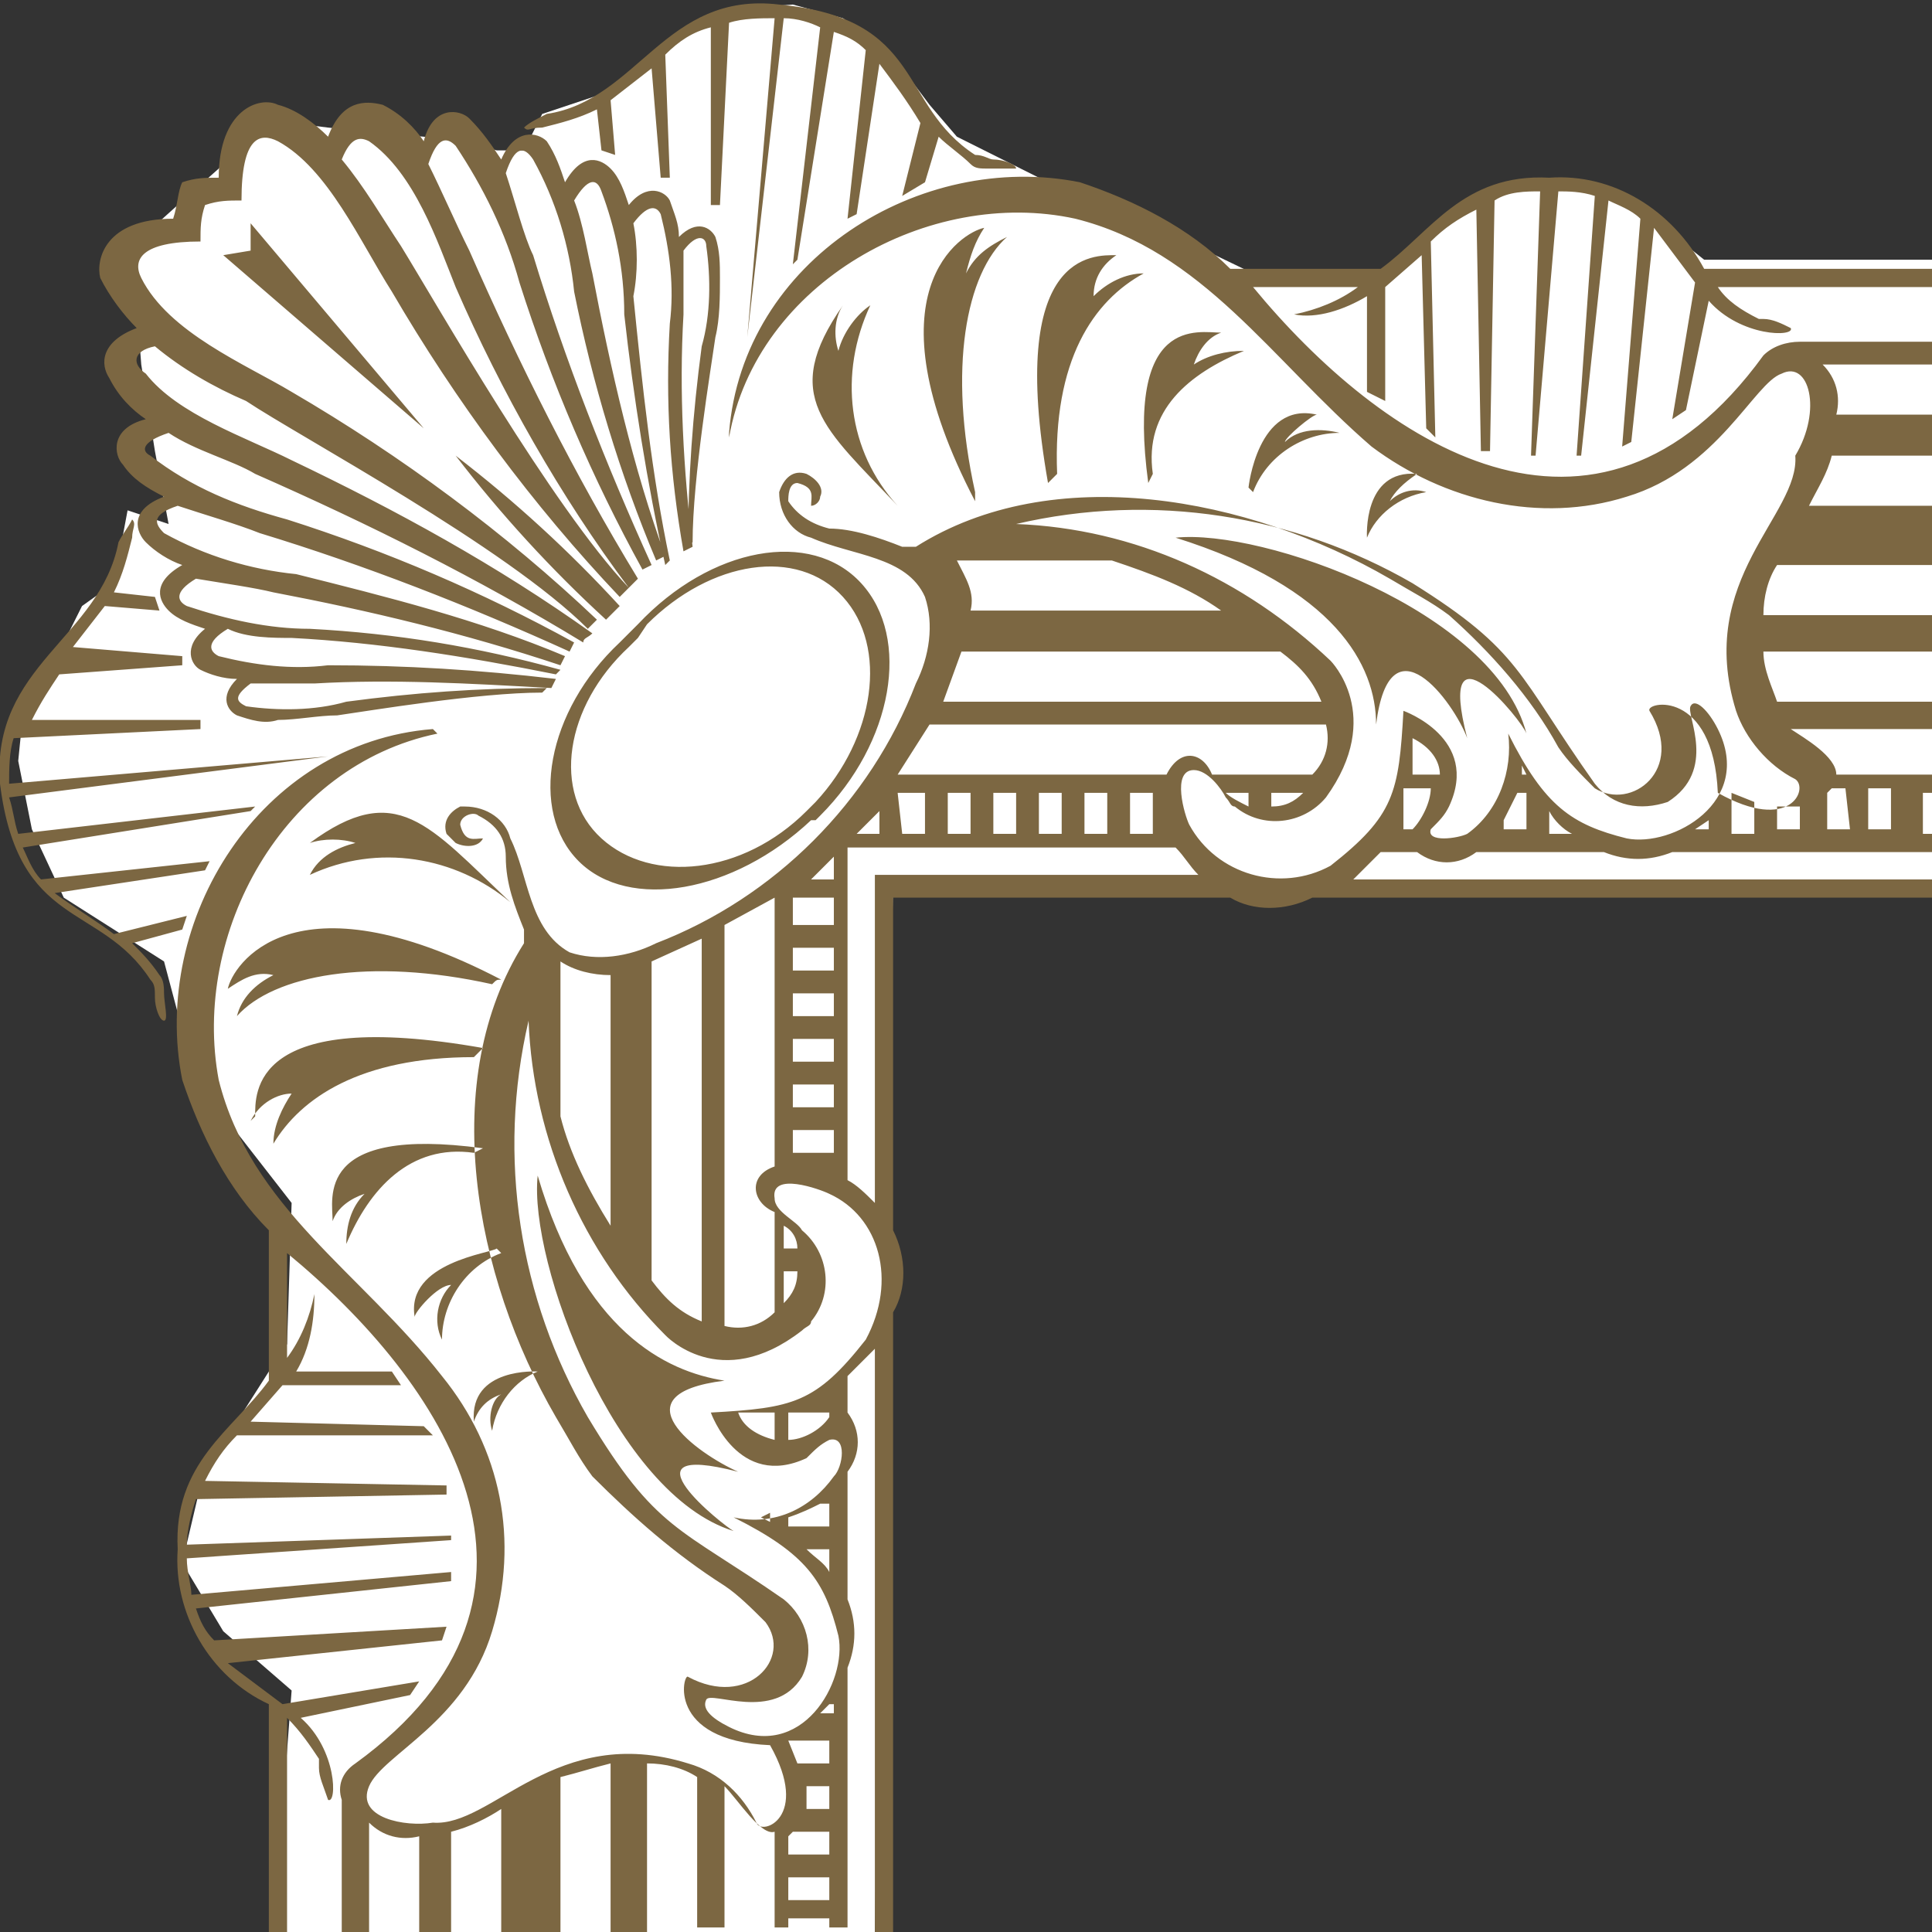 <?xml version="1.0" encoding="utf-8"?>
<!-- Generator: Adobe Illustrator 22.1.0, SVG Export Plug-In . SVG Version: 6.00 Build 0)  -->
<svg version="1.1" id="Layer_1" xmlns="http://www.w3.org/2000/svg" xmlns:xlink="http://www.w3.org/1999/xlink" x="0px" y="0px"
	 viewBox="0 0 42.4 42.4" style="enable-background:new 0 0 42.4 42.4;" xml:space="preserve">
<rect x="0" y="0" width="42.4" height="42.4" fill="#333333" stroke="none"/>
<style type="text/css">
	.st0{fill:#FFFFFF;}
	.st1{fill:#7C6742;}
</style>
<polygon class="st0" points="6,42.4 6.4,37.1 4.9,35.8 4,34.3 4.4,32.6 5.2,31.2 5.9,30.1 6.3,29.5 6.4,26.4 5,24.6 4,22.6 
	3.6,21.1 1.4,19.7 0.7,18.2 0.4,16.7 0.5,15.7 1.3,14.3 1.8,13.3 2.5,12.8 2.8,11.2 3.7,11.5 3.4,9.9 3.1,8 2.9,5.4 3.9,4.5 
	4.8,3.7 5.6,2.6 7.2,2.8 8.2,2.9 9.3,3 10.2,3.1 10.9,3.3 11.5,3.3 11.9,2.5 13.4,2 14.6,0.9 16,0.2 17.4,0.1 18.5,0.4 19.5,1.1 
	20.4,2.3 21,3 23.2,4.1 24.8,4.7 27.5,6 30.3,6.1 31.4,5 32.8,4.2 34.2,4 35.7,4.4 36.4,4.9 37.4,5.7 42.4,5.7 42.4,19.3 19.6,19.3 
	19.2,42.4 "/>
<path class="st1" d="M9.1,28.9c0-0.1,0.5-0.7,0.8-0.7c-0.3,0.3-0.4,0.8-0.2,1.2c0-0.8,0.5-1.6,1.3-1.9l-0.1-0.1
	C10.8,27.5,8.9,27.7,9.1,28.9z M10.4,25.3l0.2-0.1c-3.7-0.5-3.3,1.1-3.3,1.6c0.1-0.3,0.4-0.5,0.7-0.6c-0.3,0.3-0.4,0.7-0.4,1.1
	C8.1,26.1,9,25.1,10.4,25.3z M10.8,31.4c0.1-0.6,0.5-1.1,1-1.3c0,0-1.5-0.1-1.4,1.1c0.1-0.3,0.3-0.5,0.6-0.6
	C10.8,30.7,10.7,31.1,10.8,31.4z M25.8,11.8c3.5,1.1,4.4,2.8,4.4,4.1c0.3-2.4,1.7-0.5,2,0.3c-0.7-2.7,1.2-0.4,1.3-0.1
	C32.8,13.4,27.7,11.6,25.8,11.8z M40.3,17h2.1v0.4h-0.2v0.9h0.2v0.4h-5.7c-0.5,0.2-1,0.2-1.5,0h-2.8c-0.4,0.3-0.9,0.3-1.3,0h-0.8
	c-0.2,0.2-0.4,0.4-0.6,0.6h12.8v0.4H28.8c-0.6,0.3-1.3,0.3-1.8,0h-7.4V27c0.3,0.6,0.3,1.3,0,1.8v13.6h-0.4V29.6
	c-0.2,0.2-0.4,0.4-0.6,0.6v0.8c0.3,0.4,0.3,0.9,0,1.3v2.8c0.2,0.5,0.2,1,0,1.5v5.7h-0.4v-0.2h-0.9v0.2H17v-2.1
	c-0.3,0.1-0.8-0.7-1.1-1v3.1h-0.6V39c-0.3-0.2-0.7-0.3-1.1-0.3v3.7h-0.8v-3.7c-0.4,0.1-0.7,0.2-1.1,0.3v3.4h-1.3v-2.7
	c-0.3,0.2-0.7,0.4-1.1,0.5v2.3H9.2v-2.2c-0.4,0.1-0.8,0-1.1-0.3v2.5H7.5v-3c-0.1-0.3,0-0.6,0.3-0.8c5.1-3.7,1.9-8.4-1.5-11.2v2.3
	c0.3-0.4,0.5-0.9,0.6-1.4c0,0.6-0.1,1.2-0.4,1.7h2.1l0.2,0.3H6.2l-0.7,0.8l3.8,0.1l0.2,0.2l-4.3,0c-0.3,0.3-0.5,0.6-0.7,1l5.3,0.1
	v0.2l-5.5,0.1c-0.1,0.3-0.2,0.7-0.2,1l5.8-0.2v0.1l-5.8,0.4c0,0.3,0.1,0.6,0.1,0.8l5.7-0.5v0.2l-5.6,0.6c0.1,0.3,0.2,0.5,0.4,0.7
	l5.1-0.3L9.7,36l-4.7,0.5c0.4,0.3,0.8,0.6,1.2,0.9l3-0.5L9,37.2l-2.4,0.5c0.8,0.7,0.8,1.9,0.6,1.8C7.1,39.2,7,39,7,38.8
	c0-0.1,0-0.1,0-0.2c-0.2-0.3-0.4-0.6-0.7-0.9v4.7H5.9v-5c-1.3-0.6-2.1-2-2-3.4c-0.1-1.9,1.2-2.6,2-3.7V27C5,26.1,4.4,24.9,4,23.7
	c-0.7-3.5,1.7-7.4,5.5-7.7l0.1,0.1c-3.4,0.7-5.4,4.4-4.8,7.6c0.7,2.8,3.1,4.2,4.9,6.5c1.3,1.6,1.7,3.6,1.1,5.6
	c-0.6,2-2.4,2.7-2.7,3.4s0.8,0.9,1.4,0.8c1.3,0.1,2.7-2.2,5.6-1.3c0.7,0.2,1.2,0.7,1.5,1.3c0.1,0.3,1.2-0.1,0.3-1.7
	c-2.3-0.1-1.9-1.6-1.8-1.5c1.3,0.7,2.3-0.4,1.7-1.2c-0.3-0.3-0.6-0.6-0.9-0.8c-1.1-0.7-2-1.5-2.9-2.4c-0.3-0.4-0.5-0.8-0.8-1.3
	c-1.8-3.1-2.6-7.4-0.7-10.4v-0.3c-0.2-0.5-0.4-1-0.4-1.6c0-0.4-0.2-0.7-0.6-0.9c-0.1-0.1-0.4,0-0.4,0.2c0.1,0.4,0.3,0.3,0.5,0.3
	c-0.1,0.2-0.4,0.2-0.6,0.1c-0.1-0.1-0.1-0.1-0.2-0.2c-0.1-0.3,0.1-0.5,0.3-0.6c0,0,0,0,0.1,0c0.5,0,0.9,0.3,1,0.7
	c0.4,0.8,0.4,2,1.3,2.5c0.6,0.2,1.3,0.1,1.9-0.2c2.6-1,4.7-3.1,5.7-5.7c0.3-0.6,0.4-1.3,0.2-1.9c-0.4-0.9-1.6-0.9-2.5-1.3
	c-0.4-0.1-0.7-0.5-0.7-1c0.1-0.3,0.3-0.5,0.6-0.4c0,0,0,0,0,0c0.2,0.1,0.4,0.3,0.3,0.5c0,0.1-0.1,0.2-0.2,0.2c0-0.2,0.1-0.4-0.3-0.5
	c-0.2,0-0.2,0.3-0.2,0.4c0.2,0.3,0.5,0.5,0.9,0.6c0.5,0,1.1,0.2,1.6,0.4h0.3c3-1.9,7.3-1.1,10.4,0.7c0.5,0.3,0.9,0.5,1.3,0.8
	c0.9,0.8,1.8,1.8,2.4,2.9c0.2,0.3,0.5,0.6,0.8,0.9c0.8,0.5,2-0.4,1.2-1.7c-0.1-0.2,1.4-0.5,1.5,1.8c1.6,0.9,2-0.1,1.7-0.3
	c-0.6-0.3-1.1-0.9-1.3-1.5c-0.9-2.9,1.4-4.3,1.3-5.6C40,9,39.7,7.9,39.1,8.2c-0.6,0.2-1.4,2.1-3.4,2.7c-1.9,0.6-4,0.1-5.6-1.1
	c-2.2-1.9-3.7-4.3-6.5-5c-3.2-0.7-7,1.4-7.6,4.8L16,9.5c0.3-3.8,4.2-6.2,7.7-5.5c1.2,0.4,2.4,1,3.3,1.9h3.3c1.1-0.8,1.8-2.1,3.7-2
	c1.4-0.1,2.7,0.7,3.4,2h5v0.4h-4.7c0.2,0.3,0.5,0.5,0.9,0.7C38.6,7,38.7,7,38.7,7c0.2,0,0.4,0.1,0.6,0.2c0.1,0.2-1.1,0.2-1.8-0.6
	l-0.5,2.4l-0.3,0.2l0.5-3c-0.3-0.4-0.6-0.8-0.9-1.2l-0.5,4.7l-0.2,0.1L36,4.8c-0.2-0.2-0.5-0.3-0.7-0.4l-0.6,5.6h-0.1l0.4-5.7
	c-0.3-0.1-0.6-0.1-0.8-0.1L33.7,10h-0.1l0.2-5.8c-0.3,0-0.7,0-1,0.2l-0.1,5.5h-0.2l-0.1-5.3c-0.4,0.2-0.7,0.4-1,0.7l0.1,4.3
	l-0.2-0.2l-0.1-3.8l-0.8,0.7v2.5L30,8.6V6.5c-0.5,0.3-1.1,0.5-1.6,0.4c0.5-0.1,1-0.3,1.4-0.6h-2.3c2.8,3.4,7.5,6.6,11.2,1.5
	c0.2-0.2,0.5-0.3,0.8-0.3h3V8h-2.5c0.3,0.3,0.4,0.7,0.3,1.1h2.2V10h-2.3c-0.1,0.4-0.3,0.7-0.5,1.1h2.7v1.3H39
	c-0.2,0.3-0.3,0.7-0.3,1.1h3.7v0.8h-3.7c0,0.4,0.2,0.8,0.3,1.1h3.4v0.6h-3.1C39.6,16.2,40.3,16.6,40.3,17z M20.7,15.4H29
	c-0.2-0.5-0.5-0.8-0.9-1.1h-7L20.7,15.4z M21.3,13.4h5.5c-0.7-0.5-1.5-0.8-2.4-1.1H21C21.2,12.7,21.4,13,21.3,13.4z M19.7,17h5.9
	c0.3-0.6,0.8-0.5,1,0h2.2c0.3-0.3,0.4-0.7,0.3-1.1h-8.7L19.7,17z M27.9,17.4v0.3c0.3,0,0.5-0.1,0.7-0.3H27.9z M26.9,17.4
	c0.1,0.1,0.3,0.2,0.5,0.3v-0.3H26.9z M24.8,17.4v0.9h0.5v-0.9L24.8,17.4z M23.8,17.4v0.9h0.5v-0.9L23.8,17.4z M22.8,17.4v0.9h0.5
	v-0.9H22.8z M21.8,17.4v0.9h0.5v-0.9L21.8,17.4z M20.8,17.4v0.9h0.5v-0.9H20.8z M19.8,18.3h0.5v-0.9h-0.6L19.8,18.3z M18.8,18.3h0.5
	v-0.5L18.8,18.3z M17.8,19.3h0.5v-0.5L17.8,19.3z M17.4,20.3h0.9v-0.6h-0.9V20.3z M17.4,21.3h0.9v-0.5h-0.9V21.3z M17.4,21.8v0.5
	h0.9v-0.5H17.4z M18.3,24.3v-0.5h-0.9v0.5H18.3z M17.4,24.8v0.5h0.9v-0.5L17.4,24.8z M18.3,23.3v-0.5h-0.9v0.5H18.3z M15.9,29.1
	c0.4,0.1,0.8,0,1.1-0.3v-2.2c-0.5-0.2-0.6-0.8,0-1v-5.9l-1.1,0.6L15.9,29.1z M14.3,28.1c0.3,0.4,0.6,0.7,1.1,0.9v-8.4l-1.1,0.5V28.1
	z M12.3,24.5c0.2,0.8,0.6,1.6,1.1,2.4v-5.5c-0.4,0-0.8-0.1-1.1-0.3L12.3,24.5z M18.2,41.2h-0.9v0.5h0.9V41.2z M18.2,40.2h-0.8
	l-0.1,0.1v0.4h0.9V40.2z M18.2,39.2h-0.5c0,0.2,0,0.3,0,0.5h0.5L18.2,39.2z M18.2,38.2h-0.9l0.2,0.5h0.7V38.2z M18.2,37.4L18,37.6
	h0.3V37.4z M18.2,26.2c-0.2-0.1-1.3-0.5-1.2,0.1c0,0.3,0.5,0.5,0.6,0.7c0.6,0.5,0.7,1.4,0.2,2c0,0.1-0.1,0.1-0.2,0.2
	c-1.8,1.4-3,0.1-3,0.1c-1.8-1.8-2.9-4.3-3-6.9c-0.7,3-0.2,6.1,1.3,8.7c1.5,2.5,2,2.4,4.3,4c0.5,0.4,0.7,1.1,0.4,1.7
	c-0.6,1-2,0.3-2.1,0.5s0.1,0.4,0.5,0.6c1.6,0.8,2.6-1,2.4-2c-0.3-1.2-0.7-1.8-2.3-2.6c0.9,0.2,1.7-0.2,2.2-0.9
	c0.2-0.2,0.3-0.9-0.1-0.8c-0.2,0.1-0.3,0.2-0.5,0.4c-1.5,0.7-2.1-1-2.1-1c1.8-0.1,2.3-0.2,3.4-1.6C19.7,28.1,19.3,26.7,18.2,26.2
	L18.2,26.2z M17.3,31v0.6c0.3,0,0.7-0.2,0.9-0.5V31L17.3,31z M16.2,31c0.1,0.3,0.4,0.5,0.8,0.6V31C16.7,31,16.5,31,16.2,31z
	 M18.2,33.5V33H18c-0.2,0.1-0.4,0.2-0.7,0.3v0.2L18.2,33.5z M17.7,34c0.2,0.2,0.4,0.3,0.5,0.5V34L17.7,34z M16.7,33.3l0.2,0.1v-0.2
	L16.7,33.3z M17.2,27.9v0.7c0.2-0.2,0.3-0.4,0.3-0.7H17.2z M17.5,27.4c0-0.2-0.1-0.4-0.3-0.5v0.5H17.5z M26.3,19.2
	c-0.2-0.2-0.3-0.4-0.5-0.6h-7.2v7.3c0.2,0.1,0.4,0.3,0.6,0.5v-7.2L26.3,19.2z M31,18.2c0.2-0.2,0.4-0.6,0.4-0.9h-0.6v0.9H31z
	 M31.6,17c0-0.3-0.2-0.6-0.6-0.8c0,0.3,0,0.5,0,0.8H31.6z M33.5,17.4h-0.2c-0.1,0.2-0.2,0.4-0.3,0.6v0.2h0.5L33.5,17.4z M33.5,17
	l-0.1-0.2V17H33.5z M34.5,18.3c-0.2-0.1-0.4-0.3-0.5-0.5v0.5L34.5,18.3z M37.5,18l-0.3,0.2h0.3V18z M37.7,16
	c-0.2-0.4-0.5-0.7-0.6-0.5s0.6,1.4-0.5,2.1c-0.6,0.2-1.2,0.1-1.6-0.4c-1.7-2.4-1.6-2.9-4-4.4c-2.6-1.5-5.7-2-8.7-1.3
	c2.6,0.1,5,1.2,6.9,3c0,0,1.2,1.2-0.1,3c-0.5,0.6-1.4,0.7-2,0.2c-0.1,0-0.1-0.1-0.2-0.2c-0.1-0.2-0.4-0.6-0.7-0.6
	c-0.5,0-0.2,1-0.1,1.2c0.6,1.1,2,1.5,3.1,0.9c1.4-1.1,1.5-1.6,1.6-3.4c0,0,1.7,0.6,1,2.1c-0.1,0.2-0.2,0.3-0.4,0.5
	c-0.1,0.3,0.6,0.2,0.8,0.1c0.7-0.5,1-1.4,0.9-2.2c0.8,1.6,1.4,2,2.6,2.3C36.7,18.6,38.5,17.6,37.7,16L37.7,16z M38.5,18.2v-0.6
	L38,17.4v0.9H38.5z M39.5,17.7c-0.2,0-0.3,0-0.5,0v0.5h0.5V17.7z M41,18.2h0.5v-0.9H41V18.2z M40.5,17.3h-0.3l-0.1,0.1v0.8h0.5
	L40.5,17.3z M5.5,24.6C5.7,24.2,6.1,24,6.4,24C6.2,24.3,6,24.7,6,25.1c0.6-1,1.9-1.9,4.4-1.9l0.2-0.2c-5.1-0.9-5,1-5,1.5L5.5,24.6z
	 M19.7,11.1l0.1,0.1L19.7,11.1z M19.7,11.1c-1.1-1.2-1.3-2.9-0.6-4.4c-0.3,0.2-0.6,0.6-0.7,1c-0.1-0.3-0.1-0.7,0.1-1
	C17.1,8.7,18.1,9.4,19.7,11.1z M11.1,19.7l0.1,0.1L11.1,19.7z M6.8,18.5c0.3-0.1,0.7-0.1,1,0c-0.4,0.1-0.8,0.3-1,0.7
	c1.5-0.7,3.2-0.4,4.4,0.6C9.4,18.1,8.7,17.1,6.8,18.5z M11,21.5c-4.6-2.4-5.9-0.3-6,0.2c0.3-0.2,0.6-0.4,1-0.3
	c-0.4,0.2-0.7,0.5-0.8,0.9c0.8-0.9,2.9-1.3,5.6-0.7C10.9,21.5,10.9,21.5,11,21.5L11,21.5z M24.5,5.6c-0.5,0-2.4-0.1-1.5,5l0.2-0.2
	C23.1,7.9,24,6.6,25.1,6c-0.4,0-0.8,0.2-1.1,0.5C24,6.1,24.2,5.8,24.5,5.6z M11.8,25.8c-0.2,1.9,1.7,7,4.3,7.8
	c-0.2-0.1-2.6-2,0.1-1.3c-0.9-0.4-2.7-1.7-0.3-2C14.6,30.1,12.8,29.2,11.8,25.8z M21.6,5c-0.5,0.1-2.6,1.4-0.2,6c0-0.1,0-0.2,0-0.2
	c-0.6-2.7-0.2-4.8,0.7-5.6c-0.4,0.2-0.7,0.4-0.9,0.8C21.3,5.6,21.4,5.3,21.6,5z M26.8,7.3c-0.5,0-2.1-0.4-1.6,3.3l0.1-0.2
	c-0.2-1.4,0.8-2.2,2-2.7c-0.4,0-0.8,0.1-1.1,0.3C26.3,7.7,26.5,7.4,26.8,7.3z M11.9,2.8c0.4-0.1,0.8-0.2,1.2-0.4l0.1,0.9l0.3,0.1
	l-0.1-1.2l0.9-0.7l0.2,2.4h0.2l-0.1-2.7c0.3-0.3,0.6-0.5,1-0.6v3.9h0.2l0.2-4c0.3-0.1,0.7-0.1,1-0.1l-0.6,7l0.8-7
	c0.3,0,0.6,0.1,0.8,0.2l-0.6,5.2l0.1-0.1l0.8-5c0.3,0.1,0.5,0.2,0.7,0.4l-0.4,3.7l0.2-0.1l0.5-3.3c0.3,0.4,0.6,0.8,0.9,1.3l-0.4,1.6
	L20.3,4l0.3-1c0.2,0.2,0.5,0.4,0.7,0.6c0.1,0.1,0.2,0.1,0.4,0.1h0.6c0-0.1-0.3-0.2-0.5-0.2c-0.1,0-0.2-0.1-0.4-0.1
	c-1.7-1.1-1.1-3-4.3-3.3C14.6-0.2,14,2.2,12,2.5c-0.2,0.1-0.4,0.2-0.5,0.3C11.6,2.9,11.6,2.8,11.9,2.8z M13.6,14.1l0.2-0.2l0.2-0.2
	c1.6-1.7,3.8-2.1,4.9-0.9s0.7,3.5-0.9,5.1l-0.1,0.1L17.8,18c-1.7,1.6-4,2-5.1,0.9S12,15.6,13.6,14.1z M13.2,18.4
	c1.1,1,3.1,0.8,4.5-0.6l0.1-0.1l0.1-0.1c1.3-1.4,1.6-3.4,0.6-4.5s-2.9-0.8-4.3,0.6L14,14l-0.2,0.2C12.4,15.5,12.1,17.4,13.2,18.4z
	 M31.1,10.4c-1.2-0.1-1.1,1.4-1.1,1.4c0.2-0.5,0.7-0.9,1.3-1c-0.3-0.1-0.6,0-0.8,0.2C30.6,10.8,30.8,10.6,31.1,10.4L31.1,10.4z
	 M28.9,9.1c-1.3-0.3-1.5,1.6-1.5,1.6l0.1,0.1c0.3-0.8,1.1-1.3,1.9-1.3c-0.4-0.1-0.9-0.1-1.2,0.2C28.2,9.6,28.8,9.1,28.9,9.1z
	 M5.5,5.5L4.9,5.6l4.4,3.8L5.5,4.9L5.5,5.5z M3,7.2C2.2,7.5,2.2,8,2.4,8.3C2.6,8.7,2.9,9,3.2,9.2c-0.8,0.2-0.7,0.8-0.5,1
	c0.2,0.3,0.5,0.5,0.9,0.7c-0.8,0.3-0.6,0.8-0.4,1c0.2,0.2,0.5,0.4,0.8,0.5c-0.7,0.4-0.5,0.8-0.3,1c0.2,0.2,0.5,0.3,0.8,0.4
	c-0.5,0.4-0.3,0.8-0.1,0.9c0.2,0.1,0.5,0.2,0.8,0.2c-0.4,0.4-0.2,0.7,0,0.8c0.3,0.1,0.6,0.2,0.9,0.1c0.4,0,0.9-0.1,1.3-0.1
	c0.7-0.1,3.1-0.5,4.5-0.5l0,0l0.1-0.1c-1.5,0-2.9,0.1-4.4,0.3c-0.7,0.2-1.5,0.2-2.2,0.1c-0.2-0.1-0.3-0.2,0.1-0.5c0.4,0,1,0,1.4,0
	c1.7-0.1,3.4,0,5.2,0.1l0.1-0.2l0,0c-1.7-0.2-3.3-0.3-5-0.3c-0.8,0.1-1.6,0-2.4-0.2c-0.2-0.1-0.3-0.3,0.2-0.6C5.4,14,6,14,6.4,14
	c1.9,0.1,3.8,0.4,5.8,0.8l0.1-0.1c-1.8-0.5-3.6-0.8-5.5-0.9c-0.9,0-1.8-0.2-2.7-0.5c-0.2-0.1-0.3-0.3,0.2-0.6
	C4.9,12.8,5.6,12.9,6,13c2.1,0.4,4.2,0.9,6.3,1.6l0.1-0.2c-1.9-0.8-3.9-1.3-5.9-1.8c-1-0.1-2-0.4-2.9-0.9c-0.2-0.2-0.3-0.4,0.3-0.6
	c0.6,0.2,1.3,0.4,1.8,0.6c2.3,0.7,4.6,1.6,6.8,2.6l0.1-0.2c-2-1.1-4.1-2-6.3-2.7c-1.1-0.3-2.1-0.7-3-1.4C3.1,9.9,3.1,9.7,3.7,9.5
	c0.6,0.4,1.4,0.6,1.9,0.9c2.5,1.1,4.9,2.3,7.2,3.7c0-0.1,0.1-0.1,0.2-0.2c-2.1-1.5-4.3-2.7-6.6-3.8c-1-0.5-2.5-1-3.2-1.9
	C2.9,8,2.9,7.7,3.4,7.6c0.6,0.5,1.3,0.9,2,1.2c1.2,0.8,5.7,3.2,7.5,5l0.2-0.2c-2-1.9-4.3-3.6-6.7-5C5.4,8,3.7,7.3,3.1,6.1
	c-0.2-0.4,0-0.8,1.3-0.8c0-0.3,0-0.5,0.1-0.8c0.3-0.1,0.5-0.1,0.8-0.1c0-1.4,0.4-1.5,0.8-1.3c1.1,0.6,1.8,2.2,2.5,3.3
	c1.4,2.4,3.1,4.7,5,6.7l0.2-0.2c-1.7-1.8-4.2-6.2-5-7.5C8.4,4.8,8,4.1,7.5,3.5c0.2-0.5,0.4-0.5,0.6-0.4C9.1,3.8,9.6,5.3,10,6.3
	c1,2.3,2.3,4.6,3.8,6.6l0.2-0.2c-1.4-2.3-2.6-4.7-3.7-7.2c-0.3-0.6-0.6-1.3-0.9-1.9c0.2-0.6,0.4-0.6,0.6-0.4c0.6,0.9,1.1,1.9,1.4,3
	c0.7,2.2,1.6,4.3,2.7,6.3l0.2-0.1c-1-2.2-1.9-4.5-2.6-6.8c-0.2-0.4-0.4-1.2-0.6-1.8c0.2-0.6,0.4-0.6,0.6-0.3
	c0.5,0.9,0.8,1.9,0.9,2.9c0.4,2,1,4,1.8,5.9l0.2-0.1C13.9,10.3,13.4,8.1,13,6c-0.1-0.4-0.2-1.1-0.4-1.6c0.3-0.5,0.5-0.5,0.6-0.2
	c0.3,0.8,0.5,1.7,0.5,2.7c0.2,1.8,0.5,3.7,0.9,5.5l0.1-0.1c-0.4-1.9-0.6-3.8-0.8-5.8C14,6,14,5.4,13.9,4.9c0.3-0.4,0.5-0.4,0.6-0.2
	c0.2,0.8,0.3,1.6,0.2,2.4c-0.1,1.7,0,3.3,0.3,5l0,0l0.2-0.1C15,10.3,14.9,8.6,15,6.9c0-0.3,0-0.9,0-1.4c0.3-0.4,0.5-0.3,0.5-0.1
	c0.1,0.7,0.1,1.5-0.1,2.2c-0.2,1.5-0.3,2.9-0.3,4.4l0.1-0.1l0,0c0-1.4,0.4-3.8,0.5-4.5c0.1-0.4,0.1-0.9,0.1-1.3c0-0.3,0-0.6-0.1-0.9
	c-0.1-0.2-0.4-0.4-0.8,0c0-0.3-0.1-0.5-0.2-0.8c-0.1-0.2-0.5-0.4-0.9,0.1c-0.1-0.3-0.2-0.6-0.4-0.8c-0.2-0.2-0.6-0.4-1,0.3
	c-0.1-0.3-0.2-0.6-0.4-0.9c-0.2-0.2-0.7-0.3-1,0.4c-0.2-0.3-0.4-0.6-0.7-0.9c-0.2-0.2-0.8-0.3-1,0.5C9.1,2.8,8.8,2.5,8.4,2.3
	C8,2.2,7.5,2.2,7.2,3C6.9,2.7,6.5,2.4,6.1,2.3C5.7,2.1,4.8,2.4,4.8,3.9C4.5,3.9,4.3,3.9,4,4C3.9,4.2,3.9,4.5,3.8,4.8
	C2.3,4.8,2.1,5.7,2.2,6.1C2.4,6.5,2.7,6.9,3,7.2z M3.3,21.5c0.1,0.1,0.1,0.2,0.1,0.4c0,0.2,0.1,0.5,0.2,0.5s0-0.4,0-0.6
	c0-0.1,0-0.3-0.1-0.4c-0.2-0.3-0.4-0.5-0.6-0.7l1.1-0.3l0.1-0.3l-1.6,0.4c-0.4-0.3-0.9-0.6-1.3-0.9l3.3-0.5l0.1-0.2l-3.7,0.4
	c-0.2-0.2-0.3-0.5-0.4-0.7l5-0.8l0.1-0.1l-5.2,0.6c-0.1-0.3-0.1-0.5-0.2-0.8l7-0.9l-7,0.6c0-0.3,0-0.7,0.1-1l4.1-0.2v-0.2H0.7
	c0.2-0.4,0.4-0.7,0.6-1L4,14.6v-0.2l-2.4-0.2l0.7-0.9l1.2,0.1l-0.1-0.3L2.5,13c0.2-0.4,0.3-0.8,0.4-1.2c0-0.2,0.1-0.3,0-0.4
	c-0.1,0.2-0.2,0.3-0.3,0.5C2.2,14-0.2,14.6,0,17.2C0.4,20.4,2.2,19.8,3.3,21.5L3.3,21.5z M10,10c1,1.3,2.1,2.5,3.3,3.6l0.3-0.3
	C12.5,12.1,11.3,11,10,10z"/>
</svg>
